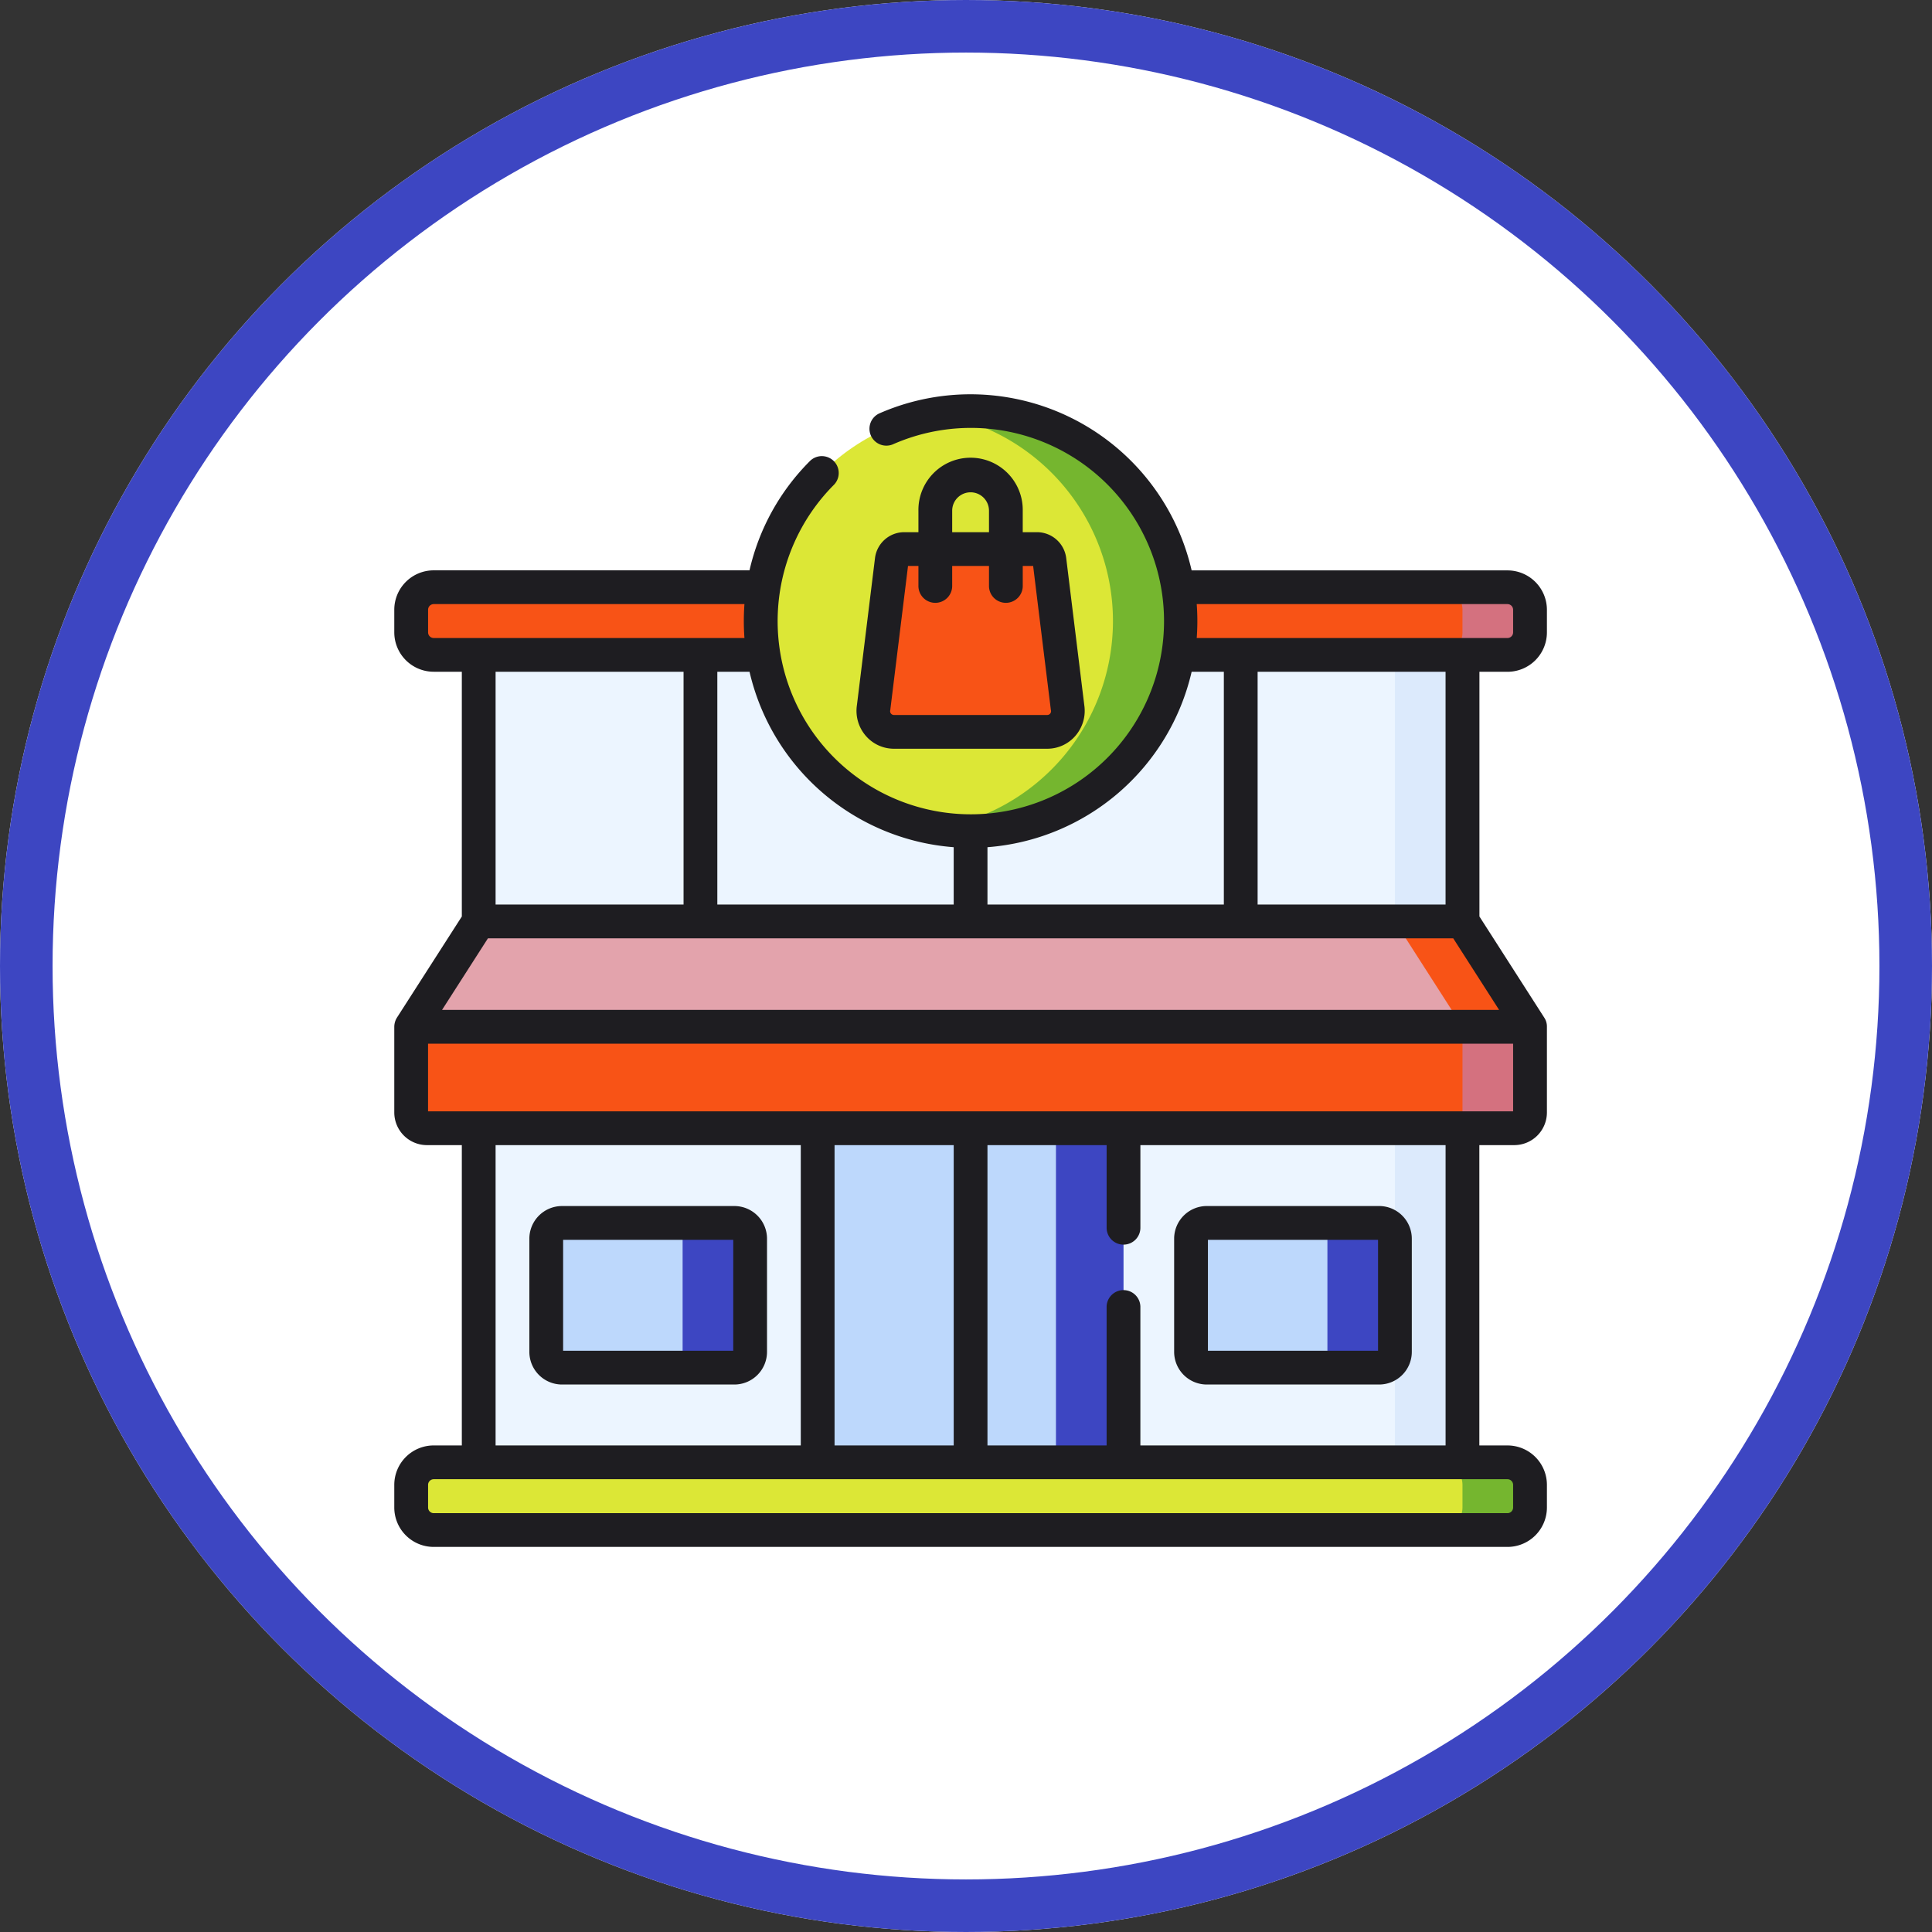 <svg xmlns="http://www.w3.org/2000/svg" width="147" height="147" viewBox="0 0 147 147">
  <rect x="0" y="0" width="147" height="147" fill="#333333" stroke="none"/>
  <g id="Grupo_112771" data-name="Grupo 112771" transform="translate(-249 -4582.931)">
    <g id="Elipse_5107" data-name="Elipse 5107" transform="translate(249 4582.931)" fill="#fff" stroke="#3d46c2" stroke-width="4">
      <circle cx="73.5" cy="73.5" r="73.5" stroke="none"/>
      <circle cx="73.5" cy="73.5" r="71.5" fill="none"/>
    </g>
    <g id="_011-supermercado" data-name="011-supermercado" transform="translate(279 4612.931)">
      <g id="Grupo_112485" data-name="Grupo 112485" transform="translate(0)">
        <g id="Grupo_112484" data-name="Grupo 112484" transform="translate(1.285 1.285)">
          <path id="Trazado_160757" data-name="Trazado 160757" d="M37.5,105.485h74.851v66.091H37.5Z" transform="translate(-32.361 -88.702)" fill="#ecf5ff"/>
          <path id="Trazado_160758" data-name="Trazado 160758" d="M444.5,105.485h5.139v66.091H444.5Z" transform="translate(-369.649 -88.702)" fill="#dceafc"/>
          <path id="Trazado_160759" data-name="Trazado 160759" d="M9.213,85.7h81.7a1.715,1.715,0,0,1,1.713,1.716v1.716a1.715,1.715,0,0,1-1.713,1.716H9.213A1.715,1.715,0,0,1,7.5,89.137V87.42A1.715,1.715,0,0,1,9.213,85.7Z" transform="translate(-7.5 -72.309)" fill="#f85316"/>
          <path id="Trazado_160760" data-name="Trazado 160760" d="M469.639,85.7H464.5a1.715,1.715,0,0,1,1.713,1.716v1.716a1.715,1.715,0,0,1-1.713,1.716h5.139a1.715,1.715,0,0,0,1.713-1.716V87.42A1.715,1.715,0,0,0,469.639,85.7Z" transform="translate(-386.223 -72.309)" fill="#d4717f"/>
          <path id="Trazado_160761" data-name="Trazado 160761" d="M92.628,242.182H7.5l5.139-8.017H87.49Z" transform="translate(-7.5 -195.341)" fill="#e3a3ac"/>
          <path id="Trazado_160762" data-name="Trazado 160762" d="M449.639,234.165H444.5l5.139,8.017h5.138Z" transform="translate(-369.649 -195.341)" fill="#f85316"/>
          <path id="Trazado_160763" data-name="Trazado 160763" d="M188.072,310.968h23.27v28h-23.27Z" transform="translate(-157.143 -258.989)" fill="#bdd8fc"/>
          <path id="Trazado_160764" data-name="Trazado 160764" d="M293.927,310.968h5.139v28h-5.139Z" transform="translate(-244.867 -258.989)" fill="#3d46c2"/>
          <g id="Grupo_112483" data-name="Grupo 112483" transform="translate(26.594)">
            <ellipse id="Elipse_5407" data-name="Elipse 5407" cx="15.97" cy="15.97" rx="15.97" ry="15.97" fill="#dce736"/>
            <path id="Trazado_160765" data-name="Trazado 160765" d="M243.569,7.5A16.08,16.08,0,0,0,241,7.707a15.971,15.971,0,0,1,0,31.526A15.97,15.97,0,1,0,243.569,7.5Z" transform="translate(-227.599 -7.5)" fill="#75b62f"/>
            <g id="Grupo_112482" data-name="Grupo 112482" transform="translate(8.571 10.492)">
              <path id="Trazado_160766" data-name="Trazado 160766" d="M226.042,82.664H214.363a1.588,1.588,0,0,1-1.539-1.855l1.38-11.224a.967.967,0,0,1,.947-.83h10.1a.967.967,0,0,1,.947.83l1.38,11.224A1.588,1.588,0,0,1,226.042,82.664Z" transform="translate(-212.804 -68.756)" fill="#f85316"/>
            </g>
          </g>
          <path id="Trazado_160767" data-name="Trazado 160767" d="M7.5,280.968H92.628v6.52a1.2,1.2,0,0,1-1.2,1.2H8.7a1.2,1.2,0,0,1-1.2-1.2Z" transform="translate(-7.5 -234.127)" fill="#f85316"/>
          <path id="Trazado_160768" data-name="Trazado 160768" d="M468.7,280.968v6.52a1.2,1.2,0,0,1-1.2,1.2h5.139a1.2,1.2,0,0,0,1.2-1.2v-6.52Z" transform="translate(-388.709 -234.127)" fill="#d4717f"/>
          <path id="Trazado_160769" data-name="Trazado 160769" d="M368.243,379.1H355.127a1.2,1.2,0,0,1-1.2-1.2V369.29a1.2,1.2,0,0,1,1.2-1.2h13.116a1.2,1.2,0,0,1,1.2,1.2V377.9A1.2,1.2,0,0,1,368.243,379.1Z" transform="translate(-294.59 -306.327)" fill="#bdd8fc"/>
          <path id="Trazado_160770" data-name="Trazado 160770" d="M412.639,368.091H407.5a1.2,1.2,0,0,1,1.2,1.2V377.9a1.2,1.2,0,0,1-1.2,1.2h5.139a1.2,1.2,0,0,0,1.2-1.2V369.29A1.2,1.2,0,0,0,412.639,368.091Z" transform="translate(-338.986 -306.327)" fill="#3d46c2"/>
          <path id="Trazado_160771" data-name="Trazado 160771" d="M81.815,379.1H68.7a1.2,1.2,0,0,1-1.2-1.2V369.29a1.2,1.2,0,0,1,1.2-1.2H81.815a1.2,1.2,0,0,1,1.2,1.2V377.9A1.2,1.2,0,0,1,81.815,379.1Z" transform="translate(-57.223 -306.327)" fill="#bdd8fc"/>
          <path id="Trazado_160772" data-name="Trazado 160772" d="M9.213,474.437h81.7a1.715,1.715,0,0,1,1.713,1.716v1.716a1.715,1.715,0,0,1-1.713,1.716H9.213A1.715,1.715,0,0,1,7.5,477.87v-1.716A1.715,1.715,0,0,1,9.213,474.437Z" transform="translate(-7.5 -394.458)" fill="#dce736"/>
          <path id="Trazado_160773" data-name="Trazado 160773" d="M469.639,474.437H464.5a1.715,1.715,0,0,1,1.713,1.716v1.716a1.715,1.715,0,0,1-1.713,1.716h5.139a1.715,1.715,0,0,0,1.713-1.716v-1.716A1.715,1.715,0,0,0,469.639,474.437Z" transform="translate(-386.223 -394.458)" fill="#75b62f"/>
          <path id="Trazado_160774" data-name="Trazado 160774" d="M126.211,368.091h-5.139a1.2,1.2,0,0,1,1.2,1.2V377.9a1.2,1.2,0,0,1-1.2,1.2h5.139a1.2,1.2,0,0,0,1.2-1.2V369.29A1.2,1.2,0,0,0,126.211,368.091Z" transform="translate(-101.619 -306.327)" fill="#3d46c2"/>
        </g>
        <path id="Trazado_160775" data-name="Trazado 160775" d="M84.7,21.114a3,3,0,0,0,3-3V16.4a3,3,0,0,0-3-3H60.668A17.266,17.266,0,0,0,36.924,1.446,1.285,1.285,0,0,0,37.956,3.8a14.7,14.7,0,1,1-4.5,3.082,1.285,1.285,0,0,0-1.819-1.815,17.144,17.144,0,0,0-4.609,8.328H3a3,3,0,0,0-3,3v1.716a3,3,0,0,0,3,3H5.139V39.733L.2,47.432a1.352,1.352,0,0,0-.2.693v6.52a2.487,2.487,0,0,0,2.484,2.484H5.139V79.979H3a3,3,0,0,0-3,3V84.7a3,3,0,0,0,3,3H84.7a3,3,0,0,0,3-3V82.98a3,3,0,0,0-3-3H82.559V57.129h2.655A2.487,2.487,0,0,0,87.7,54.645v-6.52a1.217,1.217,0,0,0-.2-.693l-4.935-7.7V21.114ZM45.133,34.461A17.292,17.292,0,0,0,60.668,21.114h2.451v17.71H45.133ZM27.03,21.114A17.292,17.292,0,0,0,42.564,34.461v4.363H24.579V21.114ZM3,18.545a.43.43,0,0,1-.428-.432V16.4A.431.431,0,0,1,3,15.964H26.642q-.047.641-.047,1.291t.048,1.29H3ZM22.01,21.114v17.71H7.708V21.114ZM84.7,82.549a.43.43,0,0,1,.428.432V84.7a.43.43,0,0,1-.428.432H3a.43.43,0,0,1-.428-.432V82.98A.43.43,0,0,1,3,82.549ZM7.708,79.979V57.129H30.929V79.979H7.708Zm25.791,0V57.129h9.066V79.979H33.5ZM55.484,64.7a1.284,1.284,0,0,0,1.285-1.285V57.129H79.99V79.979H56.768V69.41a1.285,1.285,0,0,0-2.569,0V79.979H45.133V57.129H54.2v6.287A1.284,1.284,0,0,0,55.484,64.7ZM85.128,54.559H2.569V49.41H85.128Zm-1.065-7.718H3.634l3.492-5.447H80.572ZM65.688,38.824V21.114h14.3v17.71h-14.3ZM61.055,18.545q.048-.639.048-1.29t-.048-1.291H84.7a.431.431,0,0,1,.428.433v1.716a.43.43,0,0,1-.428.432H61.055ZM25.876,61.764H12.761a2.487,2.487,0,0,0-2.484,2.484V72.86a2.487,2.487,0,0,0,2.484,2.484H25.876A2.487,2.487,0,0,0,28.36,72.86V64.247A2.487,2.487,0,0,0,25.876,61.764Zm-.086,11.011H12.846V64.333H25.791ZM38.009,26.969H49.688a2.824,2.824,0,0,0,2.146-.993,2.91,2.91,0,0,0,.666-2.321L51.123,12.45A2.244,2.244,0,0,0,48.9,10.492H47.817V8.858a3.969,3.969,0,1,0-7.937,0v1.634H38.8a2.244,2.244,0,0,0-2.222,1.957L35.2,23.655a2.909,2.909,0,0,0,.666,2.321A2.824,2.824,0,0,0,38.009,26.969Zm4.44-18.111a1.4,1.4,0,1,1,2.8,0v1.634h-2.8Zm-4.71,15.17c0-.024,1.346-10.935,1.349-10.966h.792v1.485a1.285,1.285,0,1,0,2.569,0V13.062h2.8v1.485a1.285,1.285,0,1,0,2.569,0V13.062h.792c0,.033,1.344,10.935,1.349,10.966a.288.288,0,0,1-.27.372H38.009A.289.289,0,0,1,37.739,24.028ZM61.821,75.344H74.937A2.486,2.486,0,0,0,77.42,72.86V64.247a2.487,2.487,0,0,0-2.484-2.484H61.821a2.487,2.487,0,0,0-2.484,2.484V72.86A2.487,2.487,0,0,0,61.821,75.344Zm.086-11.011H74.851v8.442H61.907Z" transform="translate(0)" fill="#1e1d21"/>
      </g>
    </g>
  </g>
</svg>
